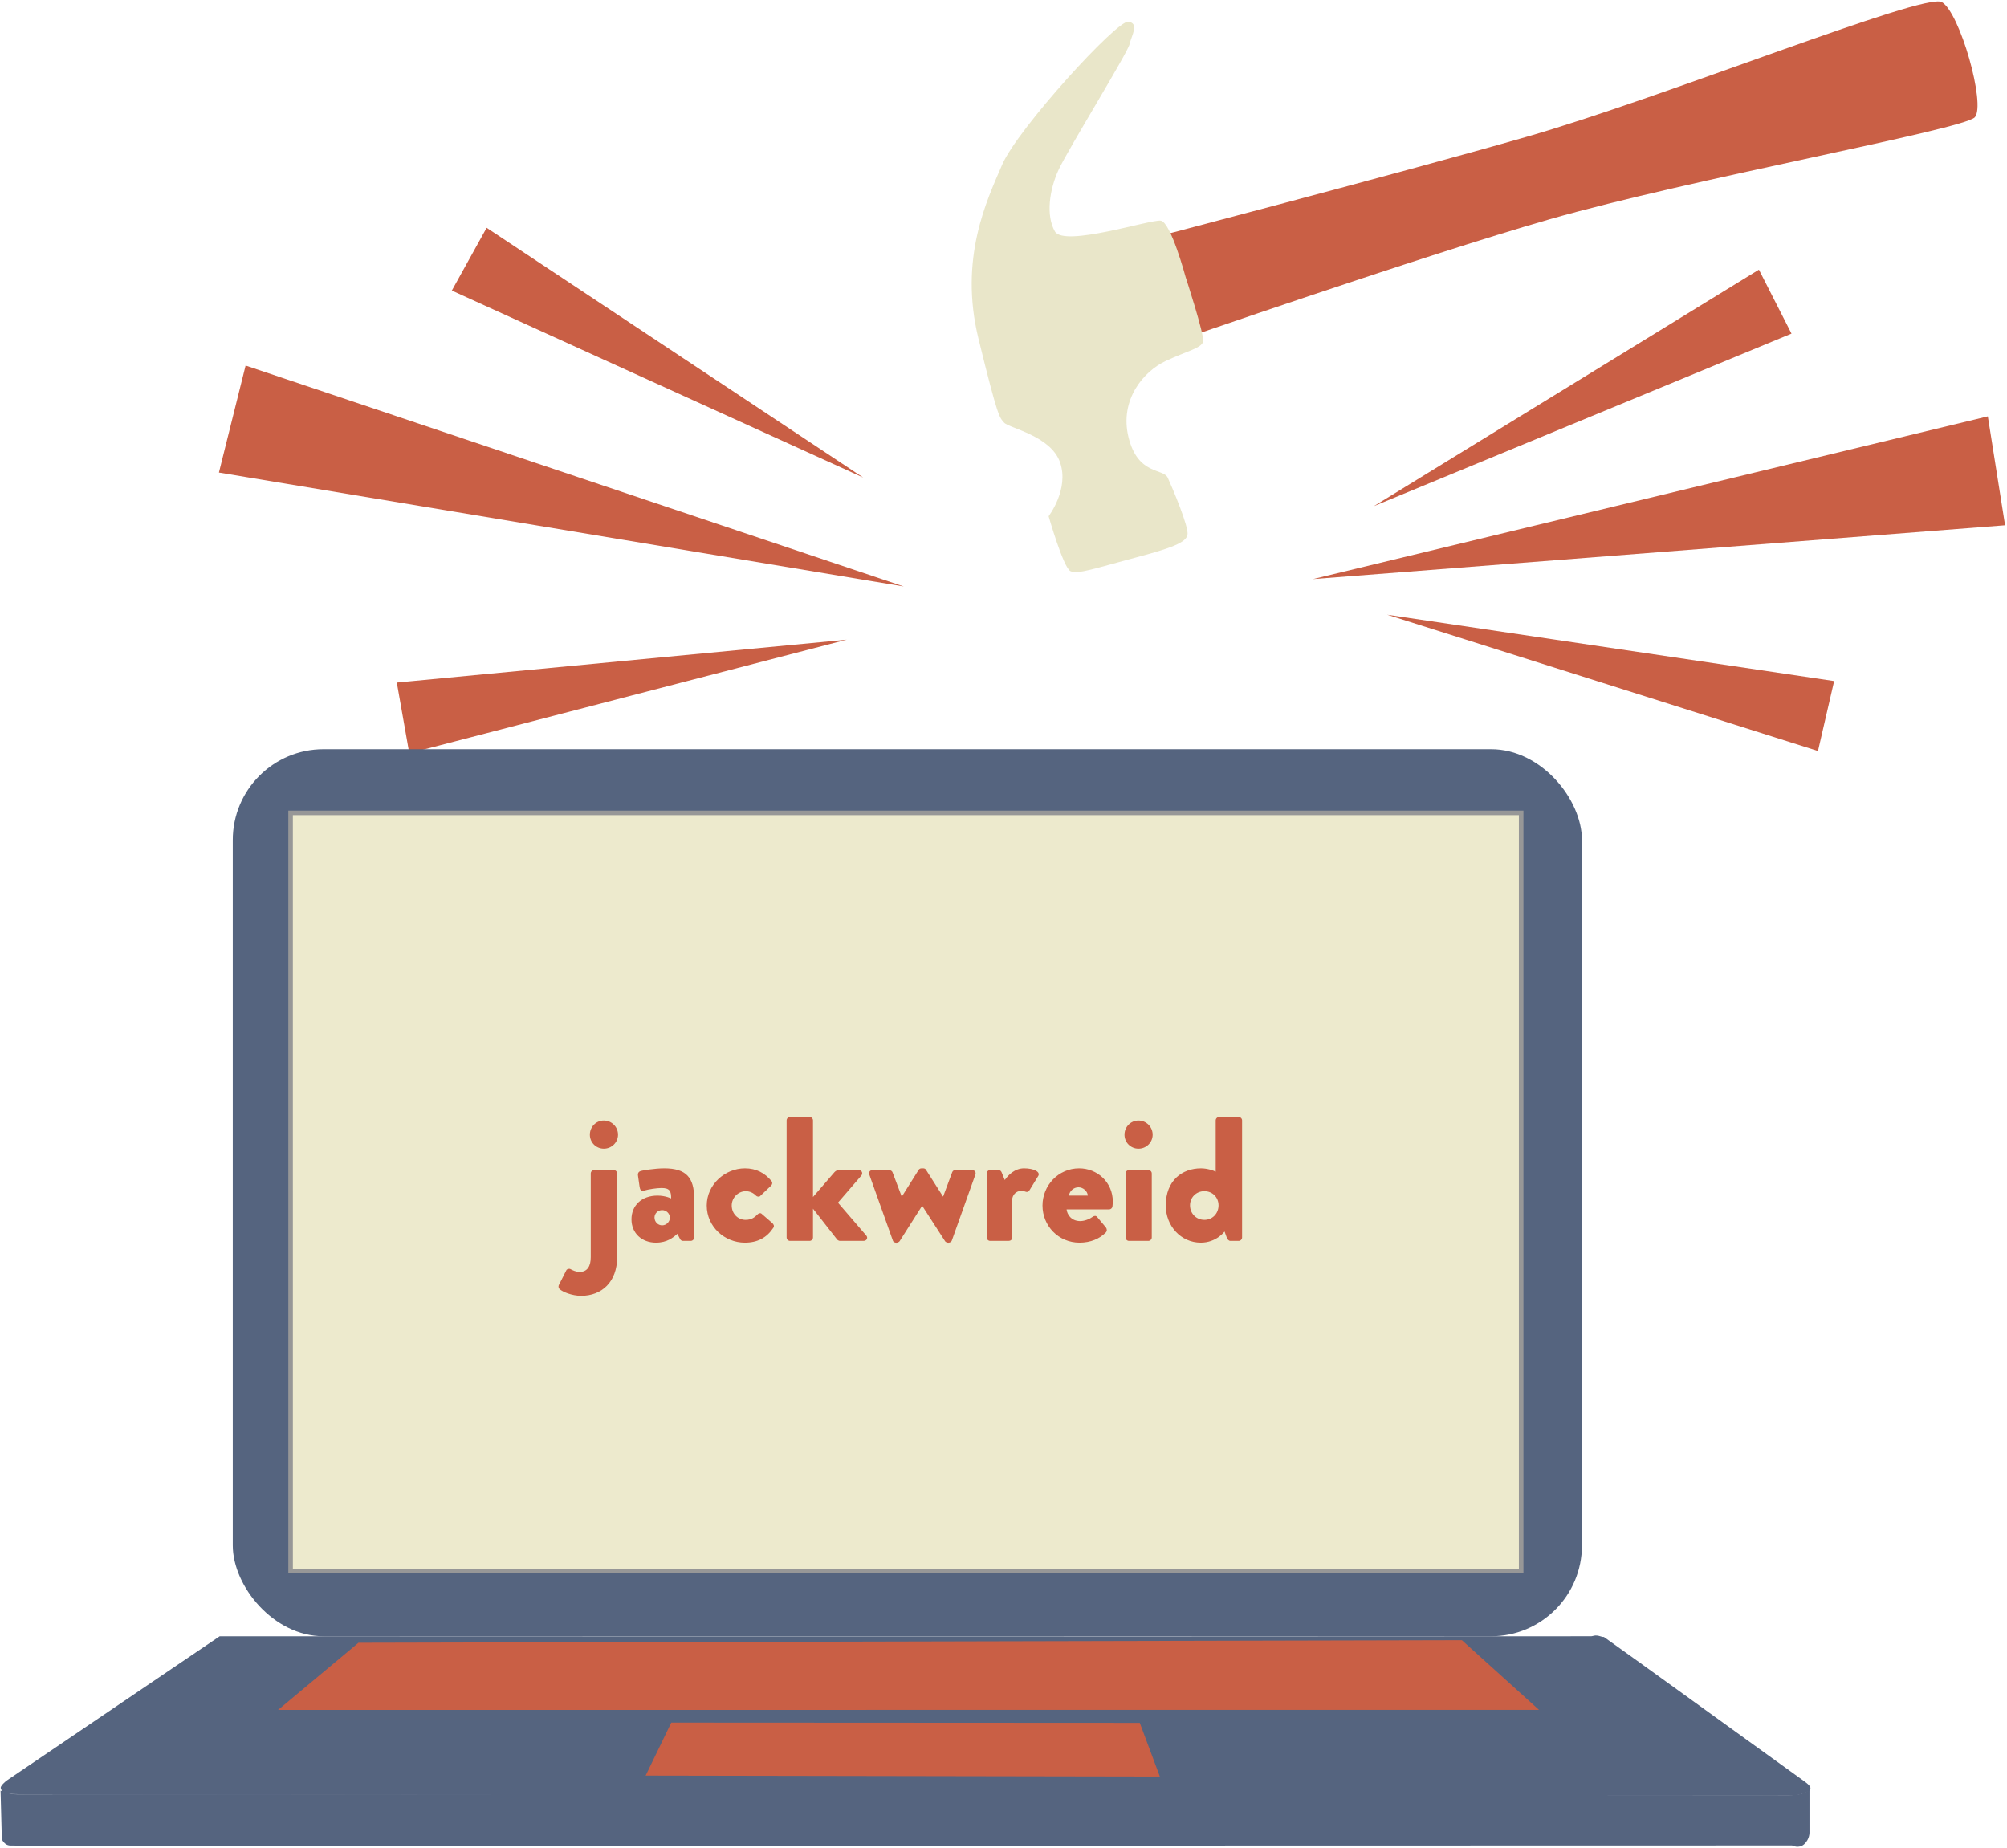 <svg width="442" height="407" viewBox="0 0 442 407" xmlns="http://www.w3.org/2000/svg"><title>Header</title><g fill="none" fill-rule="evenodd"><path d="M341.268 48.295c-28.103 8.058-83.422 27.266-83.422 27.266l-6.464-22.542s56.343-14.725 84.687-22.852c30.582-8.77 87.594-31.85 91.558-29.707 3.964 2.143 9.788 22.677 7.277 25.377-2.512 2.7-62.813 13.62-93.637 22.458z" fill="#C95F45"/><path d="M249.813 122.873c8.313-2.196 11.346-3.38 11.706-5.073.36-1.692-3.377-10.48-4.346-12.588-.97-2.108-6.57-.522-8.636-8.89-2.065-8.366 3.437-14.587 8.136-16.8 4.7-2.216 7.973-2.837 8.287-4.31.315-1.472-3.855-14.21-3.855-14.21s-3.24-12.085-5.48-12.403c-2.24-.318-21.277 5.88-23.3 2.38-2.022-3.5-1.233-9.23.862-13.698 2.095-4.47 15.176-25.67 15.577-27.55.4-1.883 2.224-4.6-.283-4.954-2.507-.356-24.393 23.63-27.775 31.494-3.382 7.864-9.55 20.636-5.22 38.307 4.333 17.67 4.61 17.27 5.634 18.485 1.023 1.215 10.307 2.868 12.342 8.784 2.035 5.915-2.524 11.84-2.524 11.84s3.23 11.324 4.81 12.1c1.578.777 5.752-.72 14.065-2.917z" fill="#E9E6C9"/><g fill="#C95F45"><path d="M199.04 129.162l-150.828-25.09 5.876-23.567M289.137 127.534L437.78 91.696l3.798 23.988M305.49 135.378l98.44 14.615-3.557 15.403M186.46 140.88l-96.325 25.012-2.745-15.568M190.107 105.177l-90.6-41.183 7.665-13.826M302.56 111.47l84.805-52.082 7.177 14.086"/></g><path d="M1.464 392.15l46.92-31.79s201.3.09 301.987-.002c.526 0 .875-.374 2.046 0 1.17.374.39-.138 1.222.45 5.936 4.195 30.573 22.04 43.507 31.342.92.66 1.882 1.374 1.488 2.01-.394.638-2.682 1.254-3.506 1.254-118.32 0-345.355-.042-390.425-.25-5.21-.025-4.126-.71-4.495-1.24-.37-.534 1.257-1.774 1.257-1.774z" fill="#55647F"/><path d="M394.108 395.356c-3.56 0-387.85-.265-390.018-.183-2.168.083-3.968-.82-3.968-.82l.28 10.69s.545 1.404 1.887 1.404 6.427.067 6.427.067l385.96-.084s1.51.798 2.684-.294c1.175-1.093 1.142-2.488 1.142-2.488v-9.644s-.712 1.352-4.394 1.352z" fill="#55647F"/><path d="M147.834 379.378l103.182.055 4.414 11.817-113.238-.204 5.642-11.668z" fill="#C95F45"/><g transform="translate(51.263 165)"><rect fill="#55647F" width="297.128" height="195.361" rx="20"/><path stroke="#979797" fill="#EDEACD" d="M12.734 14.024H283.74V181.01H12.735z"/></g><path d="M78.947 361.793l-17.702 14.79 277.69-.01-16.99-15.35-242.998.57zM132.987 252.98c1.716 0 3.12-1.364 3.12-3.08s-1.404-3.12-3.12-3.12c-1.716 0-3.08 1.404-3.08 3.12 0 1.716 1.364 3.08 3.08 3.08zM130.1 276.89c0 1.91-.7 3.237-2.456 3.237-.78 0-1.52-.35-2.028-.624-.312-.155-.78 0-.897.274l-1.64 3.237c-.155.274-.077.703.157.898.663.624 2.73 1.482 4.758 1.482 4.524 0 7.917-3.042 7.917-8.502V258.44c0-.428-.35-.74-.74-.74h-4.33c-.39 0-.74.312-.74.74v18.448zm8.97-8.346c0 3.08 2.302 5.148 5.383 5.148 2.457 0 3.822-1.13 4.72-1.95l.545 1.053c.195.43.468.507.702.507h1.716c.39 0 .74-.35.74-.74v-8.62c0-4.602-1.754-6.63-6.59-6.63-2.106 0-4.836.468-5.187.585-.352.117-.703.39-.586 1.053l.35 2.457c.08.585.352 1.014.937.82 1.015-.313 2.848-.586 3.9-.586 1.873 0 2.107.78 2.107 2.3 0 0-1.248-.624-3.003-.624-3.55 0-5.733 2.223-5.733 5.226zm5.07-.39c0-.897.742-1.638 1.678-1.638.936 0 1.677.74 1.716 1.638 0 .936-.78 1.716-1.716 1.716-.936 0-1.677-.78-1.677-1.716zm11.506-2.652c0 4.68 3.94 8.19 8.385 8.19 2.81 0 4.837-1.092 6.28-3.276.273-.39.078-.78-.273-1.092l-2.34-2.028c-.234-.195-.585-.117-.858.156-.625.624-1.288 1.21-2.653 1.21-1.716 0-3.042-1.405-3.042-3.16 0-1.716 1.404-3.16 3.12-3.16.897 0 1.716.43 2.262 1.015.195.195.663.273.858.078l2.34-2.223c.35-.312.468-.74.195-1.092-1.482-1.794-3.393-2.808-5.85-2.808-4.446 0-8.424 3.588-8.424 8.19zm17.59 7.06c0 .39.35.74.74.74h4.33c.39 0 .74-.35.74-.74V266.2l5.304 6.786c.117.156.43.312.585.312h5.265c.663 0 1.014-.663.585-1.17l-6.24-7.254 5.148-5.967c.43-.547.078-1.21-.585-1.21h-4.368c-.468 0-.74.234-.975.468l-4.72 5.46V246.74c0-.39-.35-.74-.74-.74h-4.33c-.39 0-.74.35-.74.74v25.82zm23.4.662c.038.273.428.468.662.468h.195c.195 0 .507-.156.624-.312l4.953-7.8h.04l5.03 7.8c.078.156.43.312.624.312h.156c.273 0 .624-.195.702-.468l5.187-14.547c.194-.507-.157-.975-.703-.975h-3.627c-.43 0-.624.117-.78.468l-1.99 5.343h-.038l-3.744-5.888c-.078-.156-.312-.312-.585-.312h-.39c-.35 0-.546.195-.624.312l-3.706 5.89h-.04l-2.027-5.344c-.078-.273-.468-.468-.702-.468h-3.705c-.546 0-.897.468-.702.975l5.187 14.547zm20.67-.663c0 .39.35.74.74.74h3.978c.624 0 .858-.273.858-.74v-8.074c0-1.326.897-2.223 2.067-2.223.35 0 .74.117.935.195.43.156.702-.078.858-.35l1.91-3.12c.547-.898-.974-1.678-3.12-1.678-2.027 0-3.47 1.443-4.25 2.574l-.702-1.716c-.116-.234-.272-.468-.7-.468h-1.834c-.39 0-.74.312-.74.74v14.12zm12.284-7.06c0 4.485 3.51 8.19 8.15 8.19 2.458 0 4.408-.858 5.773-2.223.35-.35.273-.82.04-1.13l-1.95-2.34c-.235-.274-.625-.274-.976 0-.624.467-1.755.935-2.73.935-2.028 0-2.886-1.52-3.003-2.574h9.36c.35 0 .702-.273.74-.663.04-.273.08-.78.08-1.053 0-4.29-3.433-7.332-7.41-7.332-4.603 0-8.074 3.783-8.074 8.19zm5.81-2.184c.157-1.014 1.054-1.833 2.107-1.833 1.014 0 1.99.82 2.067 1.833H235.4zm15.328-10.335c1.716 0 3.12-1.364 3.12-3.08s-1.404-3.12-3.12-3.12c-1.716 0-3.08 1.404-3.08 3.12 0 1.716 1.364 3.08 3.08 3.08zm-2.847 19.58c0 .39.352.74.742.74h4.29c.39 0 .74-.35.74-.74v-14.12c0-.428-.35-.74-.74-.74h-4.29c-.39 0-.74.312-.74.74v14.12zm8.854-7.06c0 4.485 3.315 8.19 7.722 8.19 3.432 0 5.226-2.457 5.226-2.457l.468 1.287c.156.43.43.78.82.78h1.832c.39 0 .74-.35.74-.74v-25.82c0-.39-.35-.74-.74-.74h-4.33c-.39 0-.74.35-.74.74v11.31c-.468-.272-1.91-.74-3.237-.74-4.173 0-7.76 2.69-7.76 8.19zm5.343-.04c0-1.754 1.365-3.12 3.16-3.12 1.793 0 3.12 1.366 3.12 3.12 0 1.795-1.327 3.2-3.12 3.2-1.795 0-3.16-1.405-3.16-3.2z" fill="#C95F45"/></g></svg>